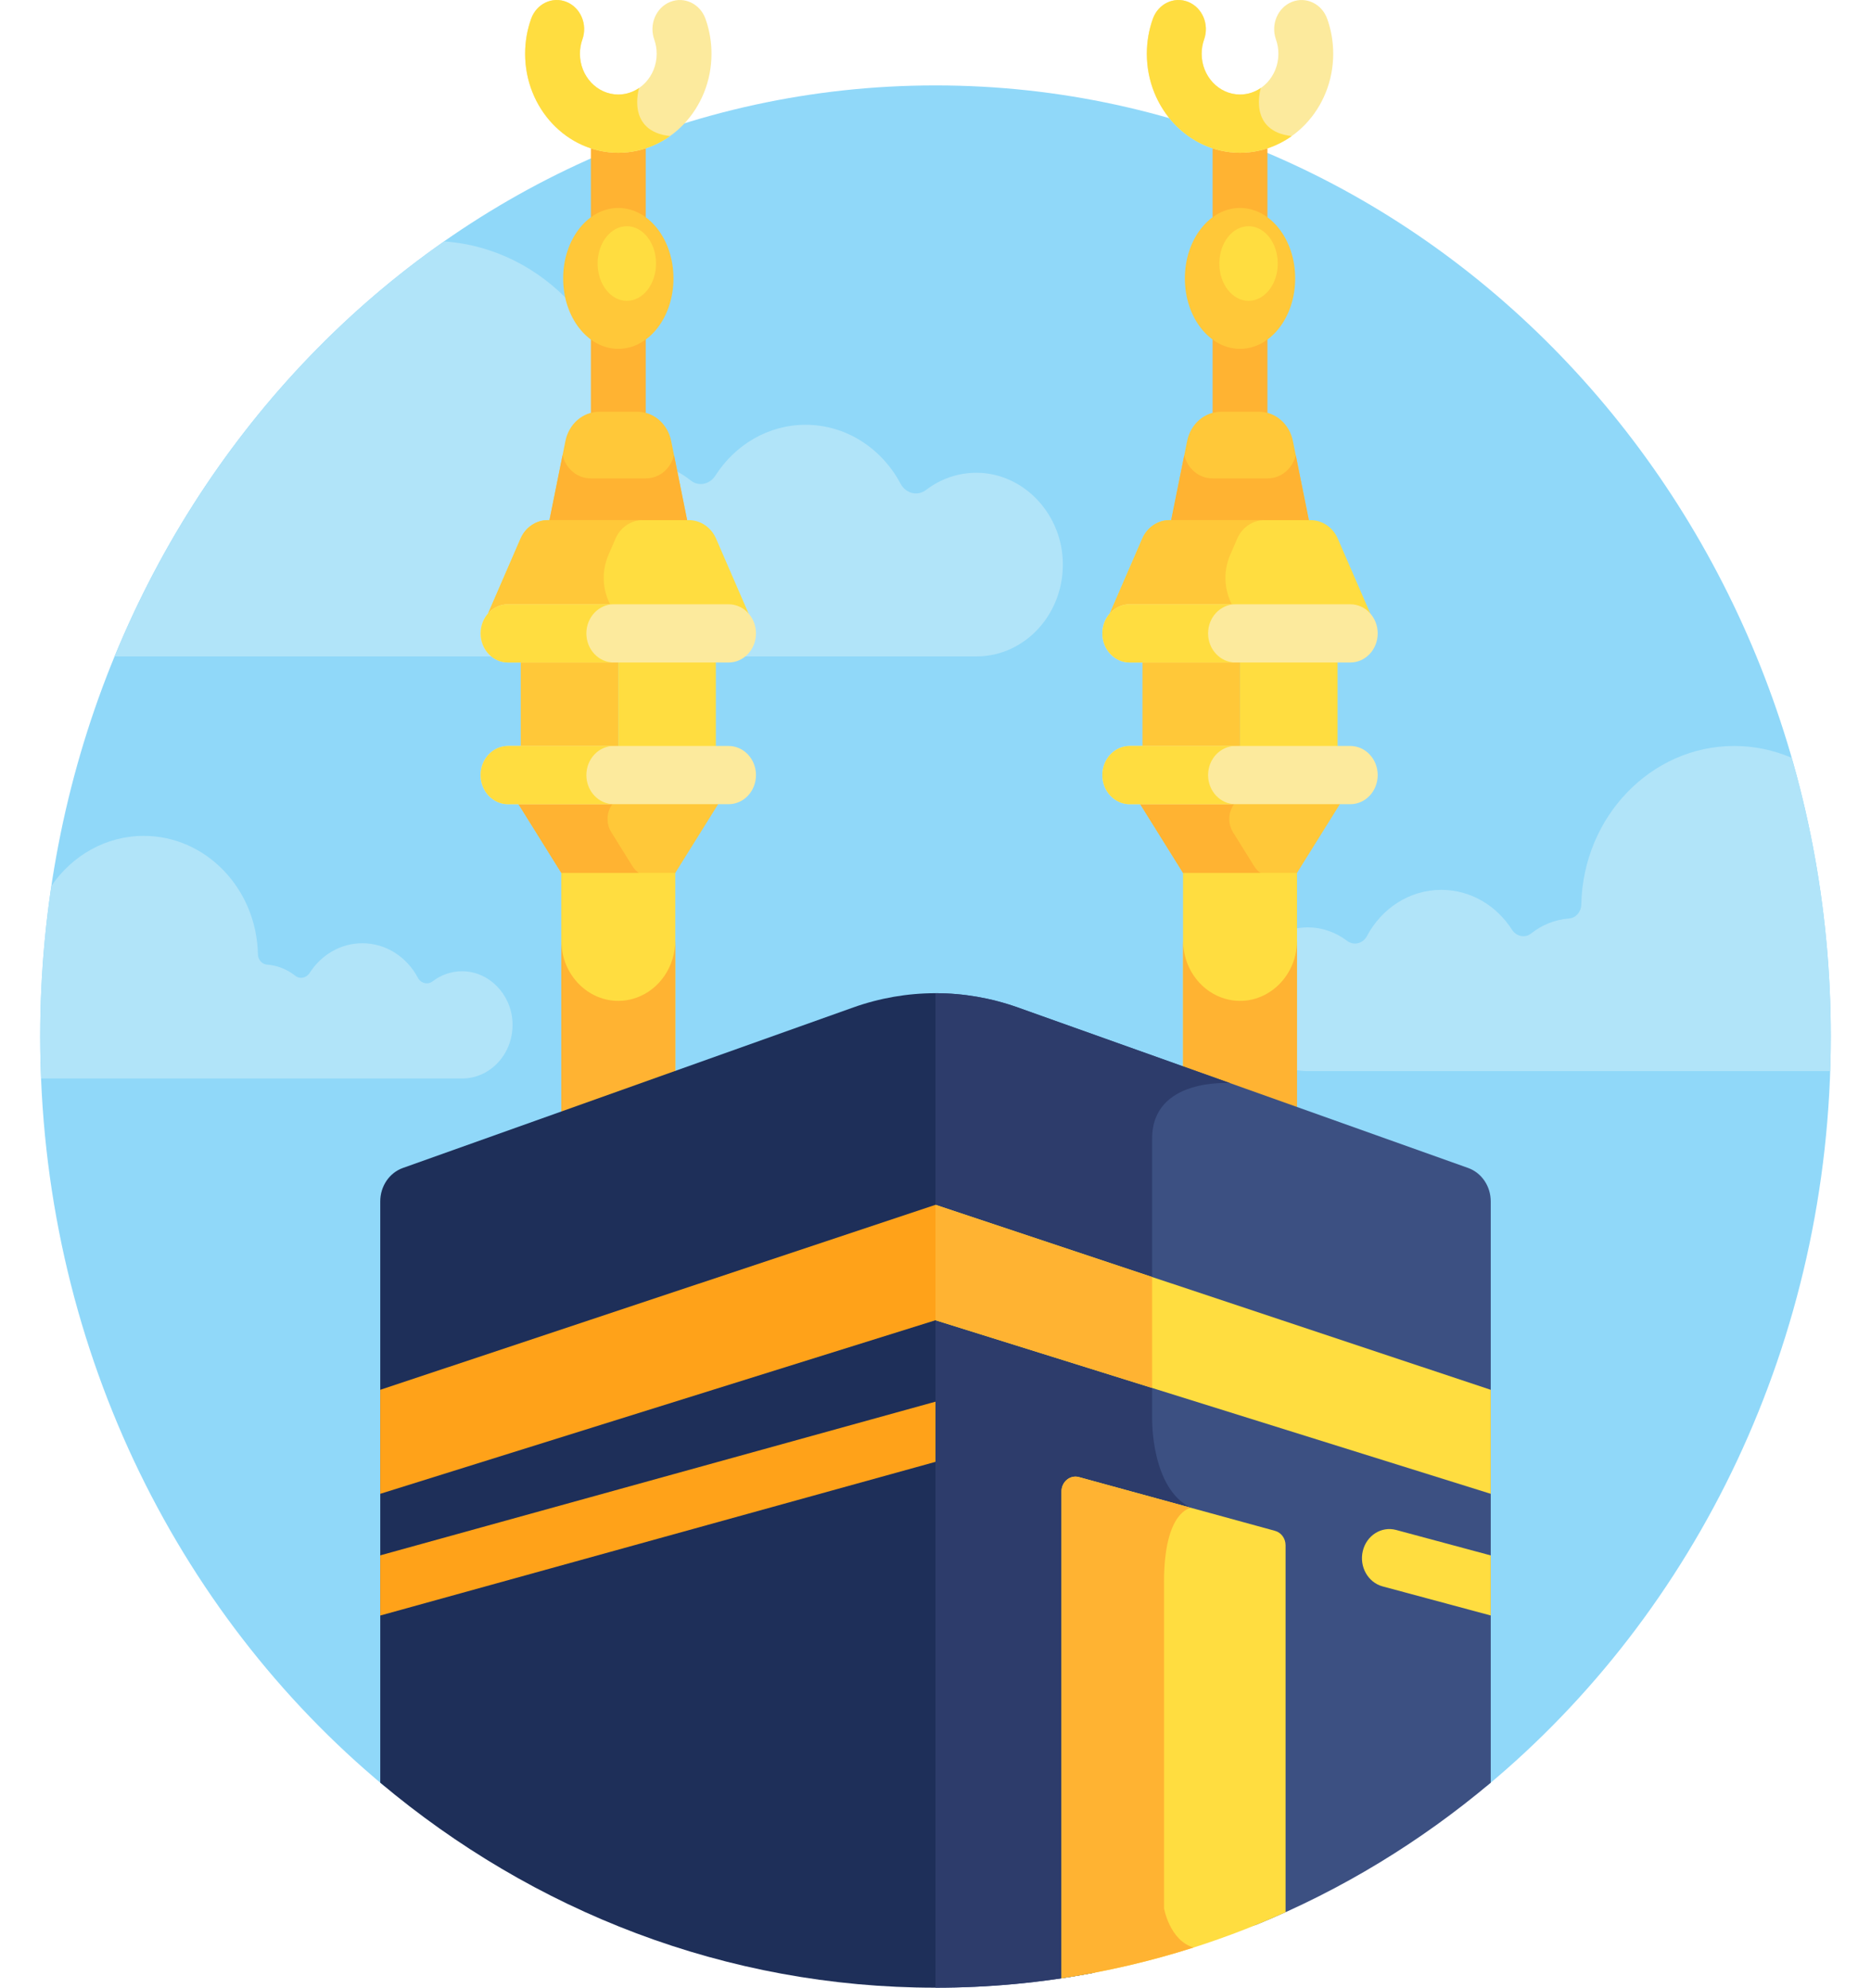 <svg width="482" height="512" viewBox="0 0 482 512" fill="none" xmlns="http://www.w3.org/2000/svg">
<g clip-path="url(#clip0)">
<path d="M241 22C113.618 22 10.355 131.69 10.355 267C10.355 345.492 45.108 415.357 99.156 460.196H382.844C436.892 415.357 471.645 345.492 471.645 267C471.645 131.69 368.382 22 241 22Z" fill="#90D8F9"/>
<path d="M471.645 267C471.645 242.018 468.115 217.914 461.573 195.208C457.001 193.237 452.002 192.15 446.764 192.15C425.417 192.15 407.842 210.264 407.361 233.017C407.32 234.894 405.958 236.466 404.195 236.596C400.601 236.862 397.235 238.23 394.434 240.457C392.848 241.719 390.612 241.204 389.498 239.462C385.546 233.277 378.875 229.213 371.307 229.213C363.087 229.213 355.922 234.006 352.153 241.104C351.108 243.072 348.744 243.652 347.015 242.336C344.144 240.15 340.623 238.868 336.82 238.881C327.681 238.911 319.954 246.698 319.475 256.393C318.947 267.068 326.94 275.9 336.875 275.9H471.478C471.578 272.943 471.645 269.98 471.645 267Z" fill="#B1E4F9"/>
<path d="M251.61 121.777C246.749 121.761 242.248 123.4 238.581 126.193C236.371 127.875 233.35 127.133 232.014 124.618C227.197 115.547 218.04 109.421 207.537 109.421C197.866 109.421 189.339 114.615 184.289 122.519C182.866 124.745 180.009 125.403 177.981 123.792C174.403 120.945 170.1 119.197 165.508 118.858C163.255 118.691 161.513 116.682 161.462 114.283C160.872 86.392 140.179 63.968 114.414 62.185C77.215 88.18 47.526 125.295 29.531 169.085H251.539C264.235 169.085 274.449 157.799 273.775 144.157C273.163 131.767 263.289 121.816 251.61 121.777Z" fill="#B1E4F9"/>
<path d="M144.6 287.241V223.779H173.968V276.602L144.6 287.241Z" fill="#FFDD40"/>
<path d="M334.134 287.241V223.779H304.766V276.602L334.134 287.241Z" fill="#FFDD40"/>
<path d="M164.024 256.967C154.497 260.419 144.6 252.896 144.6 242.204V287.241L173.967 276.602V242.205C173.968 248.879 169.971 254.813 164.024 256.967Z" fill="#FFB332"/>
<path d="M314.71 256.967C308.764 254.812 304.766 248.878 304.766 242.204V276.6L334.134 287.24V242.203C334.134 252.897 324.236 260.419 314.71 256.967Z" fill="#FFB332"/>
<path d="M292.208 204.696L304.766 224.84H334.134L346.693 204.696H292.208Z" fill="#FFC839"/>
<path d="M323.098 223.122L317.664 214.407C315.072 210.248 317.879 204.696 322.575 204.696H292.207L304.765 224.84H324.704C324.079 224.388 323.528 223.812 323.098 223.122Z" fill="#FFB332"/>
<path d="M319.45 115.57C315.551 115.57 312.39 112.213 312.39 108.07V81.859C312.39 77.716 315.551 74.359 319.45 74.359C323.35 74.359 326.511 77.716 326.511 81.859V108.07C326.511 112.213 323.35 115.57 319.45 115.57Z" fill="#FFB332"/>
<path d="M319.45 64.066C315.551 64.066 312.39 60.709 312.39 56.566V35.847C312.39 31.706 315.551 28.348 319.45 28.348C323.35 28.348 326.511 31.706 326.511 35.847V56.566C326.511 60.709 323.35 64.066 319.45 64.066Z" fill="#FFB332"/>
<path d="M219.799 259.508L103.788 300.851C100.307 302.091 97.961 305.555 97.961 309.456V459.195C137.275 492.255 186.965 512 241 512V255.831C233.793 255.831 226.632 257.073 219.799 259.508Z" fill="#1E2F59"/>
<path d="M378.213 300.851L262.202 259.508C255.369 257.073 248.208 255.831 241.001 255.831V512C254.739 512 268.194 510.717 281.271 508.271L323.701 495.765C345.62 486.816 365.933 474.423 384.04 459.196V309.456C384.039 305.556 381.693 302.091 378.213 300.851Z" fill="#3C5082"/>
<path d="M241 255.831V512C254.738 512 268.193 510.717 281.271 508.271L305.908 501.009C301.052 498.395 299.868 491.516 299.868 491.516C299.868 491.516 299.868 426.016 299.868 407.516C299.868 389.016 306.852 388.397 306.852 388.397C296.5 383.444 296.808 365.516 296.808 365.516C296.808 365.516 296.808 309.016 296.808 293.266C296.808 277.516 316.898 279 316.898 279L262.202 259.508C255.369 257.073 248.207 255.831 241 255.831Z" fill="#2D3C6B"/>
<path d="M384.039 400.65L359.656 394.09C355.872 393.075 352.035 395.505 351.078 399.52C350.12 403.535 352.409 407.615 356.189 408.631L384.038 416.123V400.65H384.039Z" fill="#FFDD40"/>
<path d="M241 310.343V340.073L384.039 384.781V357.994L241 310.343Z" fill="#FFDD40"/>
<path d="M241 310.343V340.073L296.809 357.516C296.809 350.525 296.809 339.815 296.809 328.935L241 310.343Z" fill="#FFB332"/>
<path d="M97.961 357.994V384.781L241 340.073V310.343L97.961 357.994Z" fill="#FFA219"/>
<path d="M328.48 394.326L277.961 380.476C275.68 379.851 273.458 381.68 273.458 384.181V509.573C293.657 506.551 313.019 500.763 331.183 492.558V398.032C331.183 396.286 330.07 394.762 328.48 394.326Z" fill="#FFDD40"/>
<path d="M299.869 491.515C299.869 491.515 299.869 426.015 299.869 407.515C299.869 389.019 306.85 388.396 306.85 388.396L277.961 380.474C275.68 379.849 273.458 381.678 273.458 384.179V509.572C285.102 507.83 296.466 505.163 307.485 501.649C301.304 499.839 299.869 491.515 299.869 491.515Z" fill="#FFB332"/>
<path d="M97.961 416.137L241 376.548V361.047L97.961 400.636V416.137Z" fill="#FFA219"/>
<path d="M301.651 134.328L305.833 113.58C306.716 109.197 310.321 106.07 314.492 106.07H324.409C328.578 106.07 332.184 109.197 333.068 113.58L337.249 134.328H301.651Z" fill="#FFC839"/>
<path d="M333.807 117.248C332.997 120.622 330.124 123.222 326.574 123.222H312.327C308.776 123.222 305.903 120.622 305.094 117.248L301.651 134.327H337.249L333.807 117.248Z" fill="#FFB332"/>
<path d="M286.009 157.773L294.263 138.744C295.522 135.841 298.256 133.982 301.265 133.982H337.636C340.645 133.982 343.379 135.841 344.638 138.744L352.893 157.773C353.983 160.286 352.254 163.153 349.65 163.153H289.252C286.646 163.153 284.918 160.286 286.009 157.773Z" fill="#FFDD40"/>
<path d="M316.943 142.865L318.731 138.744C319.99 135.841 322.724 133.982 325.733 133.982H301.264C298.255 133.982 295.522 135.841 294.262 138.744L286.009 157.773C284.919 160.286 286.647 163.153 289.252 163.153H329.173C319.35 163.153 312.833 152.342 316.943 142.865Z" fill="#FFC839"/>
<path d="M294.319 163.153H319.45V199.65H294.319V163.153Z" fill="#FFC839"/>
<path d="M319.45 163.153H344.581V199.65H319.45V163.153Z" fill="#FFDD40"/>
<path d="M347.858 170.653H291.042C287.143 170.653 283.982 167.296 283.982 163.153C283.982 159.01 287.143 155.653 291.042 155.653H347.858C351.757 155.653 354.919 159.01 354.919 163.153C354.919 167.296 351.757 170.653 347.858 170.653Z" fill="#FCEA9D"/>
<path d="M347.858 207.15H291.042C287.143 207.15 283.982 203.793 283.982 199.65C283.982 195.507 287.143 192.15 291.042 192.15H347.858C351.757 192.15 354.919 195.507 354.919 199.65C354.919 203.792 351.757 207.15 347.858 207.15Z" fill="#FCEA9D"/>
<path d="M311.224 163.153C311.224 159.01 314.385 155.653 318.285 155.653H291.042C287.143 155.653 283.982 159.01 283.982 163.153C283.982 167.296 287.143 170.653 291.042 170.653H318.285C314.385 170.653 311.224 167.296 311.224 163.153Z" fill="#FFDD40"/>
<path d="M311.224 199.649C311.224 195.506 314.385 192.149 318.285 192.149H291.042C287.143 192.149 283.982 195.506 283.982 199.649C283.982 203.792 287.143 207.149 291.042 207.149H318.285C314.385 207.15 311.224 203.792 311.224 199.649Z" fill="#FFDD40"/>
<path d="M319.45 89.859C327.298 89.859 333.661 81.734 333.661 71.713C333.661 61.691 327.298 53.566 319.45 53.566C311.602 53.566 305.24 61.691 305.24 71.713C305.24 81.734 311.602 89.859 319.45 89.859Z" fill="#FFC839"/>
<path d="M321.647 77.49C325.803 77.49 329.173 73.188 329.173 67.879C329.173 62.572 325.803 58.269 321.647 58.269C317.49 58.269 314.12 62.572 314.12 67.879C314.12 73.188 317.49 77.49 321.647 77.49Z" fill="#FFDD40"/>
<path d="M319.45 39.347C306.214 39.347 295.444 27.908 295.444 13.847C295.444 10.751 295.965 7.722 296.992 4.843C298.374 0.971 302.45 -0.977 306.096 0.488C309.743 1.956 311.578 6.286 310.196 10.16C309.777 11.334 309.565 12.574 309.565 13.848C309.565 19.638 314 24.348 319.45 24.348C324.901 24.348 329.335 19.638 329.335 13.848C329.335 12.577 329.122 11.335 328.704 10.16C327.325 6.285 329.164 1.957 332.811 0.491C336.46 -0.974 340.533 0.979 341.912 4.854C342.936 7.731 343.456 10.756 343.456 13.847C343.456 27.907 332.686 39.347 319.45 39.347Z" fill="#FCEA9D"/>
<path d="M132.027 263.247C131.669 256.012 125.903 250.201 119.083 250.179C116.245 250.17 113.617 251.127 111.476 252.758C110.185 253.74 108.422 253.308 107.641 251.839C104.828 246.542 99.481 242.965 93.348 242.965C87.701 242.965 82.722 245.998 79.773 250.613C78.943 251.913 77.273 252.297 76.09 251.356C74 249.694 71.489 248.673 68.806 248.475C67.49 248.378 66.474 247.205 66.444 245.804C66.085 228.825 52.97 215.308 37.04 215.308C27.259 215.308 18.598 220.38 13.249 228.181C11.352 240.825 10.355 253.788 10.355 267C10.355 270.622 10.454 274.219 10.601 277.803H119.042C126.455 277.803 132.419 271.213 132.027 263.247Z" fill="#B1E4F9"/>
<path d="M332.763 35.054C321.332 33.76 324.816 22.654 324.816 22.654C323.269 23.721 321.429 24.348 319.45 24.348C314 24.348 309.565 19.637 309.565 13.848C309.565 12.575 309.777 11.334 310.196 10.159C311.578 6.285 309.742 1.955 306.096 0.487C302.45 -0.978 298.374 0.97 296.992 4.842C295.965 7.721 295.444 10.751 295.444 13.847C295.444 27.907 306.214 39.346 319.45 39.346C324.371 39.347 328.95 37.764 332.763 35.054Z" fill="#FFDD40"/>
<path d="M132.043 204.696L144.601 224.84H173.968L186.527 204.696H132.043Z" fill="#FFC839"/>
<path d="M162.933 223.122L157.499 214.407C154.907 210.248 157.714 204.696 162.41 204.696H132.042L144.6 224.84H164.539C163.914 224.388 163.363 223.812 162.933 223.122Z" fill="#FFB332"/>
<path d="M159.285 115.57C155.386 115.57 152.224 112.213 152.224 108.07V81.859C152.224 77.716 155.386 74.359 159.285 74.359C163.184 74.359 166.346 77.716 166.346 81.859V108.07C166.346 112.213 163.184 115.57 159.285 115.57Z" fill="#FFB332"/>
<path d="M159.285 64.066C155.386 64.066 152.224 60.709 152.224 56.566V35.847C152.224 31.706 155.386 28.348 159.285 28.348C163.184 28.348 166.346 31.706 166.346 35.847V56.566C166.346 60.709 163.184 64.066 159.285 64.066Z" fill="#FFB332"/>
<path d="M141.486 134.328L145.668 113.58C146.551 109.197 150.156 106.07 154.327 106.07H164.243C168.413 106.07 172.018 109.197 172.902 113.58L177.084 134.328H141.486Z" fill="#FFC839"/>
<path d="M173.641 117.248C172.832 120.622 169.959 123.222 166.409 123.222H152.161C148.611 123.222 145.737 120.622 144.929 117.248L141.486 134.327H177.084L173.641 117.248Z" fill="#FFB332"/>
<path d="M125.843 157.773L134.098 138.744C135.356 135.841 138.091 133.982 141.1 133.982H177.471C180.48 133.982 183.214 135.841 184.473 138.744L192.728 157.773C193.818 160.286 192.089 163.153 189.484 163.153H129.086C126.481 163.153 124.753 160.286 125.843 157.773Z" fill="#FFDD40"/>
<path d="M156.778 142.865L158.566 138.744C159.824 135.841 162.559 133.982 165.568 133.982H141.099C138.09 133.982 135.356 135.841 134.097 138.744L125.842 157.773C124.752 160.286 126.481 163.153 129.086 163.153H169.007C159.185 163.153 152.668 152.342 156.778 142.865Z" fill="#FFC839"/>
<path d="M134.154 163.153H159.285V199.65H134.154V163.153Z" fill="#FFC839"/>
<path d="M159.285 163.153H184.416V199.65H159.285V163.153Z" fill="#FFDD40"/>
<path d="M187.692 170.653H130.876C126.977 170.653 123.816 167.296 123.816 163.153C123.816 159.01 126.977 155.653 130.876 155.653H187.692C191.591 155.653 194.752 159.01 194.752 163.153C194.752 167.296 191.592 170.653 187.692 170.653Z" fill="#FCEA9D"/>
<path d="M187.692 207.15H130.876C126.977 207.15 123.816 203.793 123.816 199.65C123.816 195.507 126.977 192.15 130.876 192.15H187.692C191.591 192.15 194.752 195.507 194.752 199.65C194.752 203.792 191.592 207.15 187.692 207.15Z" fill="#FCEA9D"/>
<path d="M151.059 163.153C151.059 159.01 154.22 155.653 158.12 155.653H130.877C126.978 155.653 123.817 159.01 123.817 163.153C123.817 167.296 126.978 170.653 130.877 170.653H158.12C154.219 170.653 151.059 167.296 151.059 163.153Z" fill="#FFDD40"/>
<path d="M151.059 199.649C151.059 195.506 154.22 192.149 158.12 192.149H130.877C126.978 192.149 123.817 195.506 123.817 199.649C123.817 203.792 126.978 207.149 130.877 207.149H158.12C154.219 207.15 151.059 203.792 151.059 199.649Z" fill="#FFDD40"/>
<path d="M159.285 89.859C167.133 89.859 173.496 81.734 173.496 71.713C173.496 61.691 167.133 53.566 159.285 53.566C151.437 53.566 145.074 61.691 145.074 71.713C145.074 81.734 151.437 89.859 159.285 89.859Z" fill="#FFC839"/>
<path d="M161.481 77.49C165.638 77.49 169.008 73.188 169.008 67.879C169.008 62.572 165.638 58.269 161.481 58.269C157.325 58.269 153.955 62.572 153.955 67.879C153.955 73.188 157.325 77.49 161.481 77.49Z" fill="#FFDD40"/>
<path d="M159.285 39.347C146.048 39.347 135.279 27.908 135.279 13.847C135.279 10.751 135.8 7.722 136.827 4.843C138.209 0.971 142.285 -0.977 145.931 0.488C149.577 1.956 151.413 6.286 150.031 10.16C149.612 11.334 149.4 12.574 149.4 13.848C149.4 19.638 153.834 24.348 159.285 24.348C164.736 24.348 169.17 19.638 169.17 13.848C169.17 12.577 168.957 11.335 168.539 10.16C167.16 6.285 168.998 1.957 172.645 0.491C176.294 -0.974 180.368 0.979 181.747 4.854C182.771 7.731 183.291 10.756 183.291 13.847C183.291 27.907 172.521 39.347 159.285 39.347Z" fill="#FCEA9D"/>
<path d="M172.597 35.054C161.167 33.76 164.651 22.654 164.651 22.654C163.104 23.721 161.264 24.348 159.285 24.348C153.834 24.348 149.4 19.637 149.4 13.848C149.4 12.575 149.613 11.334 150.031 10.159C151.413 6.285 149.577 1.955 145.931 0.487C142.285 -0.978 138.209 0.97 136.827 4.842C135.8 7.721 135.279 10.751 135.279 13.847C135.279 27.907 146.048 39.346 159.285 39.346C164.206 39.347 168.785 37.764 172.597 35.054Z" fill="#FFDD40"/>
</g>
<defs>
<clipPath id="clip0">
<rect width="482" height="512" fill="white"/>
</clipPath>
</defs>
</svg>
